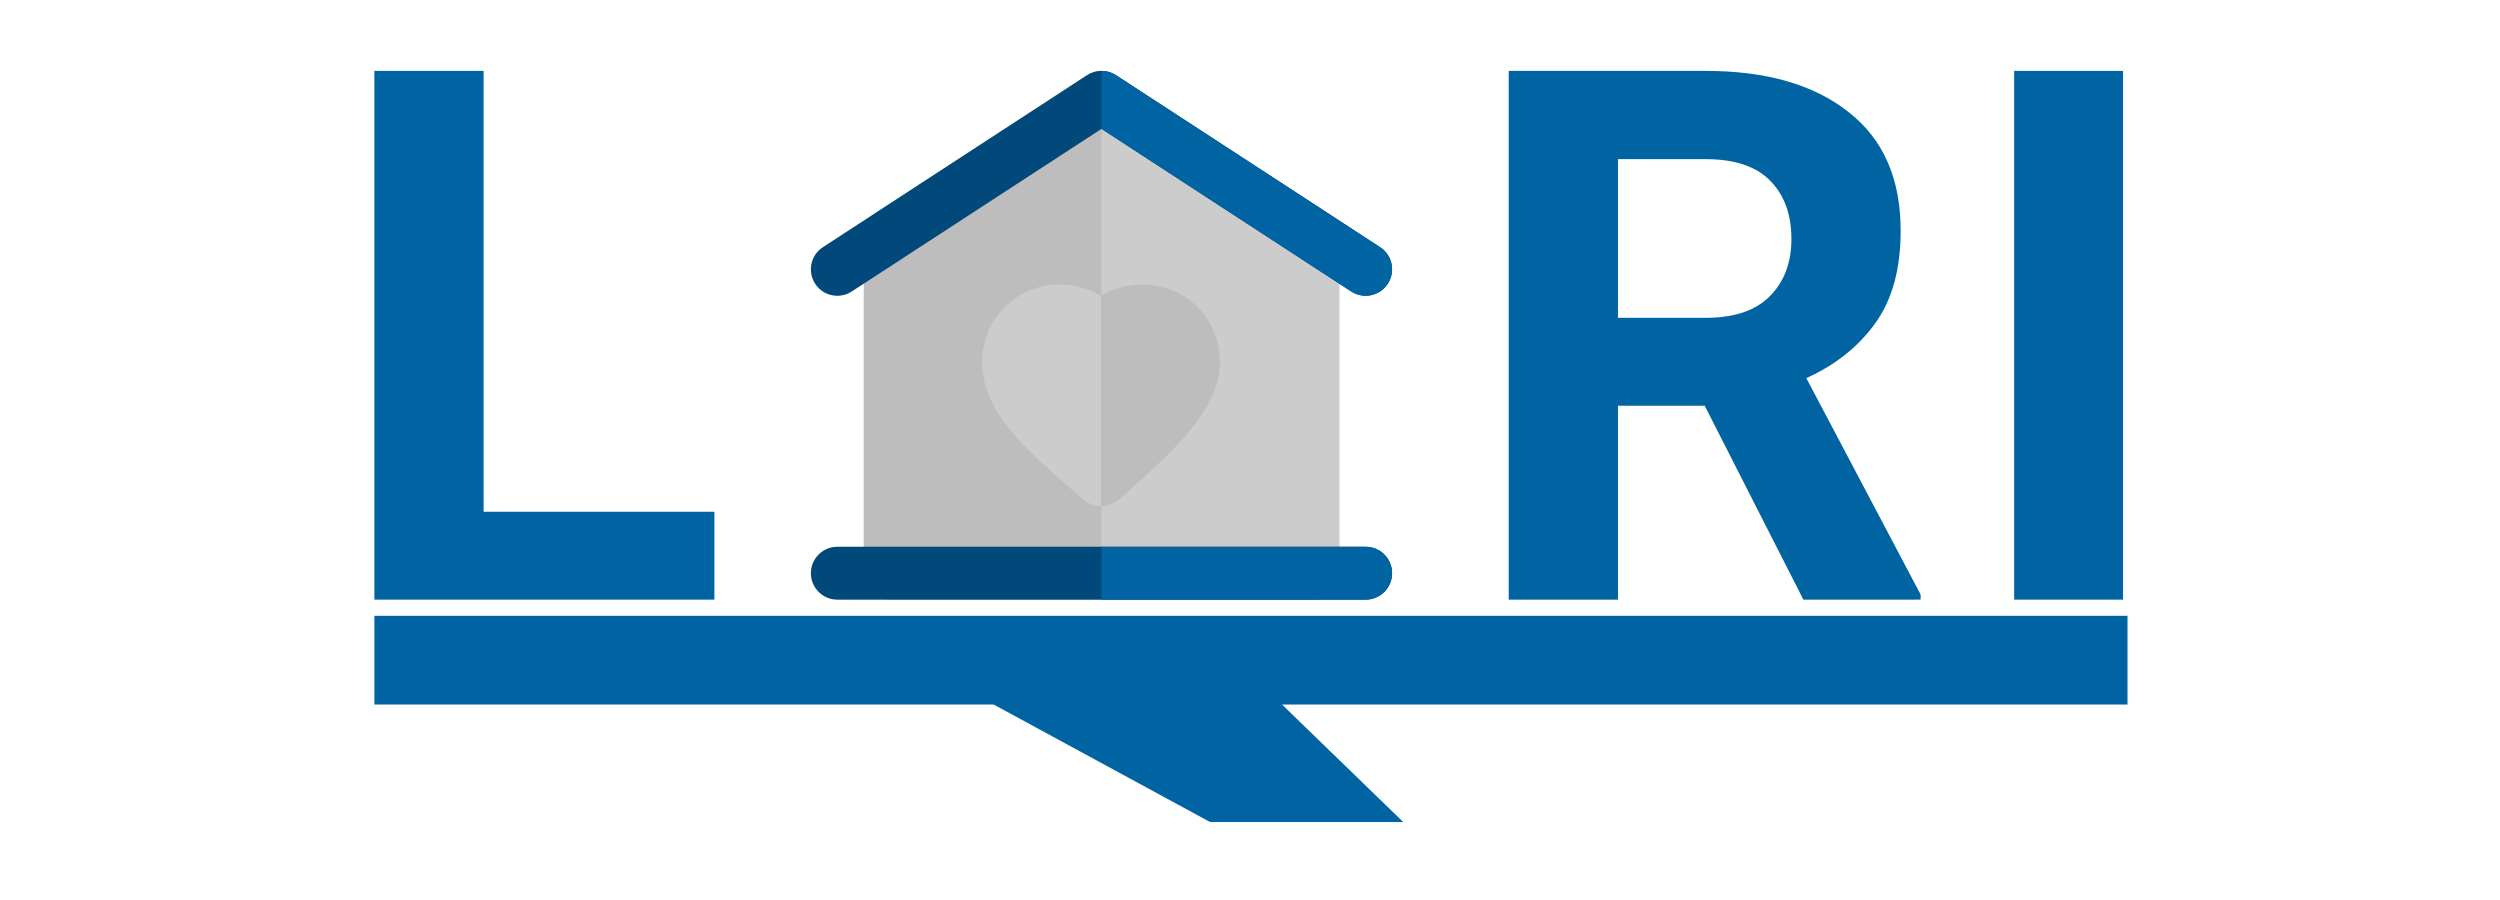 <?xml version="1.0" encoding="UTF-8" standalone="no"?>
<svg
   sodipodi:docname="pdf_logo.svg"
   inkscape:version="1.1.2 (0a00cf5339, 2022-02-04)"
   id="svg8"
   version="1.1"
   viewBox="0 0 50 18"
   height="18mm"
   width="50mm"
   xml:space="preserve"
   xmlns:inkscape="http://www.inkscape.org/namespaces/inkscape"
   xmlns:sodipodi="http://sodipodi.sourceforge.net/DTD/sodipodi-0.dtd"
   xmlns="http://www.w3.org/2000/svg"
   xmlns:svg="http://www.w3.org/2000/svg"
   xmlns:rdf="http://www.w3.org/1999/02/22-rdf-syntax-ns#"
   xmlns:cc="http://creativecommons.org/ns#"
   xmlns:dc="http://purl.org/dc/elements/1.1/"><defs
     id="defs2"><clipPath
       clipPathUnits="userSpaceOnUse"
       id="clipPath867"><path
         d="M 0,500 H 500 V 0 H 0 Z"
         id="path865" /></clipPath><clipPath
       clipPathUnits="userSpaceOnUse"
       id="clipPath875"><path
         d="M 17.919,398.33 H 493.137 V 88.811 H 17.919 Z"
         id="path873" /></clipPath><linearGradient
       x1="0"
       y1="0"
       x2="1"
       y2="0"
       gradientUnits="userSpaceOnUse"
       gradientTransform="matrix(-1.47e-5,-337.386,-337.386,1.47e-5,255.528,408.33)"
       spreadMethod="pad"
       id="linearGradient887"><stop
         style="stop-opacity:1;stop-color:#feb89e"
         offset="0"
         id="stop881" /><stop
         style="stop-opacity:1;stop-color:#c0416e"
         offset="0.997"
         id="stop883" /><stop
         style="stop-opacity:1;stop-color:#c0416e"
         offset="1"
         id="stop885" /></linearGradient><clipPath
       clipPathUnits="userSpaceOnUse"
       id="clipPath911"><path
         d="M 0,500 H 500 V 0 H 0 Z"
         id="path909" /></clipPath><clipPath
       clipPathUnits="userSpaceOnUse"
       id="clipPath1043"><path
         d="m 310.981,327.453 h 10.555 v -9.511 h -10.555 z"
         id="path1041" /></clipPath><clipPath
       clipPathUnits="userSpaceOnUse"
       id="clipPath1095"><path
         d="m 282.58,328.974 h 22.778 V 311.382 H 282.58 Z"
         id="path1093" /></clipPath><clipPath
       clipPathUnits="userSpaceOnUse"
       id="clipPath1279"><path
         d="m 185.277,297.779 h 8.685 v -15.041 h -8.685 z"
         id="path1277" /></clipPath><clipPath
       clipPathUnits="userSpaceOnUse"
       id="clipPath1339"><path
         d="m 188.407,328.125 h 23.068 v -24.747 h -23.068 z"
         id="path1337" /></clipPath><clipPath
       clipPathUnits="userSpaceOnUse"
       id="clipPath1539"><path
         d="M 75.691,382.215 H 96.657 V 361.581 H 75.691 Z"
         id="path1537" /></clipPath><clipPath
       clipPathUnits="userSpaceOnUse"
       id="clipPath1555"><path
         d="M 82.545,360.024 H 104.37 V 338.622 H 82.545 Z"
         id="path1553" /></clipPath><clipPath
       clipPathUnits="userSpaceOnUse"
       id="clipPath1727"><path
         d="m 399.336,363.466 h 15.627 v -19.354 h -15.627 z"
         id="path1725" /></clipPath><clipPath
       clipPathUnits="userSpaceOnUse"
       id="clipPath2302"><path
         d="M 4868.62,888.109 H 264.438 c 0,0 -310.692,1254.851 254.234,1411.581 123.168,34.17 237.777,46.07 342.808,46.07 120.446,0 228.3,-15.64 322.12,-31.28 93.81,-15.64 173.6,-31.28 237.84,-31.28 121.91,0 187.88,56.28 187.88,275.72 0,834.31 101.81,1424.37 426.17,1424.37 68.8,0 147.56,-26.51 237.54,-82.88 397.25,-248.84 678.82,-274.75 911.12,-274.75 30.54,0 60.23,0.45 89.22,0.9 28.98,0.44 57.28,0.89 85.02,0.89 203.97,0 378.21,-24.2 582.79,-250.64 512.9,-567.76 -112.06,-1464.83 160.55,-1464.83 6.34,0 13.11,0.48 20.44,1.46 127.3,17.05 248.35,45.17 356.92,45.17 166.69,0 303.99,-66.24 389.53,-340.5 141.18,-452.9 0,-730.001 0,-730.001 M 2042.58,2831.56 c -70.64,0 -144.09,-5.66 -152.07,-20.9 -46.19,-71.38 0,-422.7 -2.81,-461.9 -2.79,-39.18 -11.67,-181.9 -11.67,-181.9 27.14,-15.66 75.64,-20.66 126.55,-20.66 90.01,0 187.51,15.64 187.51,15.64 0,0 -22.44,144.95 -22.44,188.34 0,43.39 34.58,442.93 9.8,469.9 -6.07,6.6 -69.25,11.48 -134.87,11.48 m 693.5,305.18 c -2.58,0 -5.1,-0.05 -7.54,-0.14 -42.06,-1.56 -117.55,-48.72 -117.55,-48.72 0,0 -84.98,-287.91 -67.87,-416.17 0.94,-6.97 20.92,-20.09 68.05,-20.08 49.59,0 129.24,14.52 248.31,65.97 l 34.42,117.34 c 0,0 -223.66,-82.92 -259.97,-86.75 0,0 -4.7,310.65 8.58,310.65 h 0.01 c 0.61,-0.01 1.21,-0.01 1.81,-0.01 61.76,0 86.13,47.3 86.13,47.3 0,0 46.82,-10.99 67.86,-13.23 1.18,-0.13 2.23,-0.19 3.18,-0.19 15.98,0 0.65,16.89 0.65,16.89 1.88,-0.21 3.72,-0.3 5.52,-0.3 7.99,0 14.96,1.92 19.71,4.54 13.26,1.18 25.94,6.85 37.63,14.9 -0.78,-45.01 2.4,-102.77 16.42,-136.2 17.26,-41.18 53.1,-65.62 92.78,-65.62 8.98,0 18.14,1.25 27.34,3.84 27.04,7.61 45.89,17.28 59.03,28.65 -0.08,-0.23 -0.13,-0.35 -0.13,-0.35 0,0 84.95,30.94 100.51,148.33 1.94,14.71 2.5,28.32 1.86,40.89 52.59,0.73 70.91,31.93 69.86,63.12 -1.06,31.56 -21.95,63.13 -47.2,63.13 -0.85,0 -1.71,-0.04 -2.57,-0.11 -33.75,-2.86 -54.04,-16.72 -64.4,-26.53 -30.18,27.56 -69.9,39.13 -100.09,41.48 -0.02,0 -0.04,0.01 -0.06,0.01 -0.07,0 -0.15,0.01 -0.23,0.01 -3,0.23 -5.93,0.34 -8.8,0.34 v 0 0 0 c -0.01,0 -0.03,0 -0.04,0 -54.47,-0.01 -83.86,-39.25 -84.54,-40.17 -0.01,-0.01 -0.01,-0.01 -0.01,-0.01 v 0 c -0.03,0 -0.06,0 -0.09,0 -1.77,0.18 -3.98,0.29 -6.55,0.29 v 0 0 0 c -0.09,0 -0.18,0 -0.26,0 -21.63,-0.06 -67.36,-7.79 -81.45,-45.43 -0.05,-0.13 -0.09,-0.25 -0.14,-0.38 -0.05,-0.13 -0.1,-0.27 -0.15,-0.41 -0.04,-0.12 -0.09,-0.24 -0.13,-0.36 -0.06,-0.17 -0.11,-0.33 -0.17,-0.49 v 0 c -8.13,-23.75 -10,-47.84 -10,-64.94 0,-5.13 0.17,-9.62 0.39,-13.3 -16.74,5.55 -58.05,12.21 -90.11,12.21 M 1906.32,2854.3 c -0.01,-0.31 -0.32,-27.67 26.88,-27.67 1.53,0 3.15,0.09 4.87,0.27 32.28,3.47 25.6,30.47 25.6,30.47 0,0 15.65,-8.72 27.65,-8.72 6.63,0 12.14,2.66 13.29,10.92 3.24,23.18 -32.26,36.96 -32.26,36.96 0,0 10.96,29.65 -1.77,58.16 2.64,0.26 5.18,0.87 7.57,1.77 21.15,-24.7 50.62,-38.14 79.24,-38.14 37.67,0 73.87,23.28 87.67,74.78 16.68,62.24 14.97,119.52 11.99,150.66 2.4,1.12 4.6,2.35 6.56,3.72 31.55,21.83 34.82,76.87 -4.29,80.37 -5.2,0.47 -9.79,0.67 -13.85,0.67 -26.47,0 -30.09,-8.62 -30.09,-8.62 0,0 13.94,61.35 -31.62,61.35 -0.68,0 -1.36,-0.01 -2.06,-0.04 -48.04,-1.86 -101.71,-45.04 -101.71,-45.04 0,0 -20.73,10.7 -41.49,10.7 -10.57,0 -21.13,-2.76 -29,-11.11 v 0 c -0.02,-0.02 -0.04,-0.04 -0.06,-0.07 h -0.01 c -0.02,-0.02 -0.04,-0.05 -0.06,-0.07 0,0 0,0 -0.01,-0.01 -0.02,-0.02 -0.03,-0.04 -0.05,-0.06 -0.01,0 -0.01,-0.01 -0.01,-0.01 -0.02,-0.02 -0.04,-0.04 -0.06,-0.06 v -0.01 c -0.03,-0.02 -0.05,-0.04 -0.07,-0.07 v 0 c -0.02,-0.02 -0.04,-0.05 -0.06,-0.07 v 0 c -2.44,-2.77 -4.98,-7.35 -7.46,-13.32 0,-0.01 -0.01,-0.02 -0.01,-0.03 -0.01,-0.03 -0.03,-0.07 -0.04,-0.1 -0.01,-0.02 -0.02,-0.05 -0.03,-0.07 -0.01,-0.01 -0.01,-0.03 -0.02,-0.05 -20.27,-49.04 -36.86,-190.06 33.83,-190.06 3.34,0 6.87,0.31 10.61,0.97 1.37,-7.13 2.96,-14.15 4.8,-20.93 -8.59,-5.9 -14.02,-16.21 -13.41,-27.63 0.11,-2.07 0.42,-4.08 0.89,-6.02 -8.07,-0.57 -18.57,-1.6 -28.55,-3.49 -11.74,-2.21 -22.77,-5.61 -28.29,-10.8 0,0 0,0 0,-0.01 -0.05,-0.05 -0.11,-0.1 -0.16,-0.15 -0.01,-0.01 -0.01,-0.01 -0.02,-0.02 -0.01,-0.01 -0.02,-0.02 -0.02,-0.02 -0.01,-0.01 -0.03,-0.02 -0.04,-0.03 0,-0.01 -0.01,-0.01 -0.01,-0.02 -0.02,-0.02 -0.04,-0.03 -0.05,-0.05 -4.15,-4.11 -5.63,-11.43 -5.63,-19.79 -0.01,-20.97 9.28,-48.51 9.28,-48.51 0,0 -29.6,-7.32 -31.81,-26.32 -0.13,-1.14 -0.19,-2.25 -0.2,-3.33 -0.02,-17.27 16.24,-26.17 30.9,-26.17 10.87,0 20.86,4.9 22.65,14.93 v 0 0 c 0,0 0,0 0,-0.01 v 0"
         id="path2300" /></clipPath><linearGradient
       x1="0"
       y1="0"
       x2="1"
       y2="0"
       gradientUnits="userSpaceOnUse"
       gradientTransform="matrix(-2.0727196e-5,-536.427,-474.106,2.3451765e-5,236.643,527.82)"
       spreadMethod="pad"
       id="linearGradient2310"><stop
         style="stop-opacity:1;stop-color:#fff1ec"
         offset="0"
         id="stop2304" /><stop
         style="stop-opacity:1;stop-color:#f2d9e2"
         offset="0.997"
         id="stop2306" /><stop
         style="stop-opacity:1;stop-color:#f2d9e2"
         offset="1"
         id="stop2308" /></linearGradient><clipPath
       clipPathUnits="userSpaceOnUse"
       id="clipPath2404"><path
         d="m 2835.8,3202.77 c 0.06,0.16 0.11,0.32 0.17,0.49 -0.06,-0.17 -0.11,-0.33 -0.17,-0.49 m 0.3,0.85 c 0.05,0.14 0.1,0.28 0.15,0.41 -0.05,-0.13 -0.1,-0.27 -0.15,-0.41 m 0.29,0.79 c 14.09,37.64 59.82,45.37 81.45,45.43 -21.63,-0.06 -67.36,-7.8 -81.45,-45.43 m 88.35,45.14 c -0.03,0 -0.06,0 -0.09,0 0.03,0 0.06,0 0.09,0 m 0.01,0.01 c 0.68,0.92 30.07,40.16 84.54,40.17 -54.46,-0.02 -83.86,-39.25 -84.54,-40.17 m -6.65,0.28 v 0 0 0 m 100.32,39.53 c -0.02,0 -0.04,0 -0.06,0.01 0.02,0 0.04,-0.01 0.06,-0.01 m -9.09,0.36 v 0 0 0"
         id="path2402" /></clipPath><linearGradient
       x1="0"
       y1="0"
       x2="1"
       y2="0"
       gradientUnits="userSpaceOnUse"
       gradientTransform="matrix(-8.9744138e-6,-232.261,-205.277,1.0154092e-5,238.617,416.081)"
       spreadMethod="pad"
       id="linearGradient2412"><stop
         style="stop-opacity:1;stop-color:#ffb6ba"
         offset="0"
         id="stop2406" /><stop
         style="stop-opacity:1;stop-color:#f9a4b3"
         offset="0.997"
         id="stop2408" /><stop
         style="stop-opacity:1;stop-color:#f9a4b3"
         offset="1"
         id="stop2410" /></linearGradient><clipPath
       clipPathUnits="userSpaceOnUse"
       id="clipPath2508"><path
         d="m 1906.32,2854.3 v 0 0 m 0,0.01 v 0 0 m -25.14,109.24 c 0,0.01 0.01,0.01 0.01,0.02 0,-0.01 -0.01,-0.01 -0.01,-0.02 m 0.05,0.05 c 0,0 0.01,0.01 0.02,0.02 -0.01,-0.01 -0.02,-0.02 -0.02,-0.02 m 0.04,0.04 c 0.05,0.05 0.11,0.1 0.16,0.15 -0.05,-0.05 -0.11,-0.1 -0.16,-0.15 m 0.16,0.16 c 5.52,5.19 16.55,8.59 28.29,10.8 -11.75,-2.21 -22.77,-5.61 -28.29,-10.8"
         id="path2506" /></clipPath><linearGradient
       x1="0"
       y1="0"
       x2="1"
       y2="0"
       gradientUnits="userSpaceOnUse"
       gradientTransform="matrix(-1.475e-4,-3373.86,-3373.86,1.475e-4,2555.28,4083.3)"
       spreadMethod="pad"
       id="linearGradient2516"><stop
         style="stop-opacity:1;stop-color:#b099ae"
         offset="0"
         id="stop2510" /><stop
         style="stop-opacity:1;stop-color:#a683a6"
         offset="0.997"
         id="stop2512" /><stop
         style="stop-opacity:1;stop-color:#a683a6"
         offset="1"
         id="stop2514" /></linearGradient><clipPath
       clipPathUnits="userSpaceOnUse"
       id="clipPath2550"><path
         d="m 1901.55,3221.76 c 0.01,0.02 0.01,0.04 0.02,0.05 -0.01,-0.02 -0.01,-0.03 -0.02,-0.05 m 0.05,0.12 c 0.01,0.03 0.03,0.07 0.04,0.1 -0.01,-0.03 -0.03,-0.07 -0.04,-0.1 m 0.05,0.13 c 2.48,5.97 5.02,10.55 7.46,13.32 -2.44,-2.77 -4.97,-7.35 -7.46,-13.32 m 7.46,13.32 c 0.02,0.02 0.04,0.05 0.06,0.07 -0.02,-0.02 -0.04,-0.05 -0.06,-0.07 m 0.06,0.07 c 0.02,0.03 0.04,0.05 0.07,0.07 -0.03,-0.02 -0.04,-0.04 -0.07,-0.07 m 0.07,0.08 c 0.02,0.02 0.04,0.04 0.06,0.06 -0.02,-0.02 -0.04,-0.04 -0.06,-0.06 m 0.07,0.07 c 0.02,0.02 0.03,0.04 0.05,0.06 -0.02,-0.02 -0.03,-0.04 -0.05,-0.06 m 0.06,0.07 c 0.02,0.02 0.04,0.05 0.06,0.07 -0.02,-0.02 -0.04,-0.05 -0.06,-0.07 m 0.07,0.07 c 0.02,0.03 0.04,0.05 0.06,0.07 -0.02,-0.02 -0.04,-0.05 -0.06,-0.07"
         id="path2548" /></clipPath></defs><sodipodi:namedview
     inkscape:window-maximized="1"
     inkscape:window-y="0"
     inkscape:window-x="38"
     inkscape:window-height="1696"
     inkscape:window-width="3034"
     inkscape:showpageshadow="false"
     units="mm"
     showgrid="false"
     inkscape:document-rotation="0"
     inkscape:current-layer="g859"
     inkscape:document-units="mm"
     inkscape:cy="182.87416"
     inkscape:cx="316.19861"
     inkscape:zoom="1.9576304"
     inkscape:pageshadow="2"
     inkscape:pageopacity="0.0"
     borderopacity="1.0"
     bordercolor="#666666"
     pagecolor="#ffffff"
     id="base"
     inkscape:pagecheckerboard="0"
     inkscape:deskcolor="#d1d1d1"
     width="50mm" /><g
     id="layer1"
     inkscape:groupmode="layer"
     inkscape:label="Livello 1"><g
       id="g859"
       inkscape:label="3809366"
       transform="matrix(0.251,0,0,-0.222,4.194,100.195)"><g
         id="g861" /><g
         id="g1161"
         transform="matrix(0.376,0,0,0.376,-12.197,312.251)"><path
           style="fill:#bdbdbd;fill-opacity:1;stroke-width:0.256"
           d="m 269.266,318.906 -44.789,32.972 c -1.857,1.367 -4.25,1.367 -6.107,0 l -44.789,-32.972 c -1.588,-1.169 -2.545,-3.166 -2.545,-5.309 v -81.05 c 0,-3.498 2.507,-6.335 5.599,-6.335 h 89.578 c 3.092,0 5.599,2.836 5.599,6.335 v 81.05 c 0,2.143 -0.958,4.141 -2.546,5.309 z"
           id="path1786" /><path
           style="fill:#cccccc;stroke-width:0.256"
           d="m 269.266,318.906 -44.789,32.972 c -0.928,0.683 -1.991,1.025 -3.054,1.025 V 226.213 h 44.789 c 3.092,0 5.599,2.836 5.599,6.335 v 81.05 c 4.8e-4,2.143 -0.957,4.141 -2.545,5.309 z"
           id="path1788" /><path
           style="fill:#00497a;fill-opacity:1;stroke-width:0.256"
           d="m 277.405,299.019 c -1.047,0 -2.105,0.332 -3.048,1.026 l -52.933,38.967 -52.933,-38.968 c -2.591,-1.908 -6.06,-1.078 -7.746,1.855 -1.686,2.933 -0.952,6.856 1.639,8.765 l 55.986,41.216 c 1.857,1.366 4.25,1.366 6.107,0 l 55.986,-41.216 c 2.591,-1.908 3.326,-5.832 1.639,-8.765 -1.072,-1.865 -2.867,-2.88 -4.697,-2.88 z"
           id="path1790" /><path
           style="fill:#00497a;fill-opacity:1;stroke-width:0.256"
           d="m 277.41,226.213 h -111.972 c -3.092,0 -5.599,2.836 -5.599,6.335 0,3.498 2.507,6.335 5.599,6.335 h 111.972 c 3.092,0 5.599,-2.836 5.599,-6.335 0,-3.498 -2.507,-6.335 -5.599,-6.335 z"
           id="path1792" /><path
           style="fill:#0064a3;fill-opacity:1;stroke-width:0.256"
           d="m 277.405,299.019 c 1.83,0 3.625,1.015 4.698,2.88 1.686,2.933 0.952,6.856 -1.639,8.765 l -55.986,41.216 c -0.928,0.683 -1.991,1.025 -3.054,1.025 v -13.892 l 52.933,-38.967 c 0.943,-0.694 2.001,-1.026 3.048,-1.026 z"
           id="path1794" /><path
           style="fill:#0064a3;fill-opacity:1;stroke-width:0.256"
           d="m 277.41,238.882 h -55.986 v -12.669 h 55.986 c 3.092,0 5.599,2.836 5.599,6.335 0,3.499 -2.507,6.334 -5.599,6.334 z"
           id="path1796" /><path
           d="M 139.396,247.27 V 226.213 H 67.337 V 352.904 H 90.485 V 247.27 Z"
           style="font-weight:bold;font-size:206.162px;line-height:1.25;font-family:Roboto;-inkscape-font-specification:'Roboto Bold';fill:#0064a3;fill-opacity:1;stroke-width:7.853"
           id="path76522" /><path
           d="m 370.173,226.213 -20.918,46.465 H 330.875 V 226.213 H 307.727 V 352.904 H 349.409 q 19.303,0 30.3,-9.832 11.074,-9.745 11.074,-28.453 0,-13.748 -5.383,-22.188 -5.383,-8.44 -14.612,-13.139 l 24.225,-51.86 v -1.218 z M 330.875,331.76 V 293.735 H 349.409 q 9.075,0 13.612,5.134 4.614,5.221 4.614,13.748 0,8.788 -4.46,13.922 -4.46,5.221 -13.766,5.221 z"
           style="font-weight:bold;font-size:206.162px;line-height:1.25;font-family:Roboto;-inkscape-font-specification:'Roboto Bold';fill:#0064a3;fill-opacity:1;stroke-width:7.853"
           id="path76516" /><path
           d="M 437.912,352.904 V 226.213 h -23.071 v 126.691 z"
           style="font-weight:bold;font-size:206.162px;line-height:1.25;font-family:Roboto;-inkscape-font-specification:'Roboto Bold';fill:#0064a3;fill-opacity:1;stroke-width:7.853"
           id="path76513" /><path
           id="path96124"
           style="fill:#0064a3;stroke-width:13.665"
           d="M 67.337,222.337 H 438.857 V 201.089 H 259.675 l 25.69,-28.157 H 244.43 l -45.866,28.157 H 67.337 Z"
           sodipodi:nodetypes="ccccccccc" /><path
           style="fill:#cccccc;fill-opacity:1;stroke-width:0.267"
           d="m 230.048,301.717 c -3.053,0 -6.078,-0.966 -8.709,-2.709 -2.632,1.742 -5.657,2.709 -8.71,2.709 -9.243,0 -16.484,-8.192 -16.484,-18.65 0,-11.616 8.716,-20.267 18.809,-30.286 0.828,-0.822 1.667,-1.656 2.512,-2.5 1.106,-1.107 2.489,-1.661 3.873,-1.661 1.384,0 2.767,0.554 3.873,1.661 10.964,10.971 21.319,21.334 21.319,32.786 0,10.458 -7.24,18.65 -16.484,18.65 z"
           id="path1798" /><path
           style="fill:#bdbdbd;fill-opacity:1;stroke-width:0.267"
           d="m 230.048,301.717 c -3.053,0 -6.078,-0.966 -8.709,-2.709 -5.1e-4,0 -5.1e-4,0 -5.1e-4,0 v -50.387 h 5.4e-4 c 1.384,0 2.767,0.554 3.873,1.661 10.964,10.971 21.319,21.334 21.319,32.786 0,10.458 -7.24,18.65 -16.484,18.65 z"
           id="path1800" /></g></g></g></svg>
